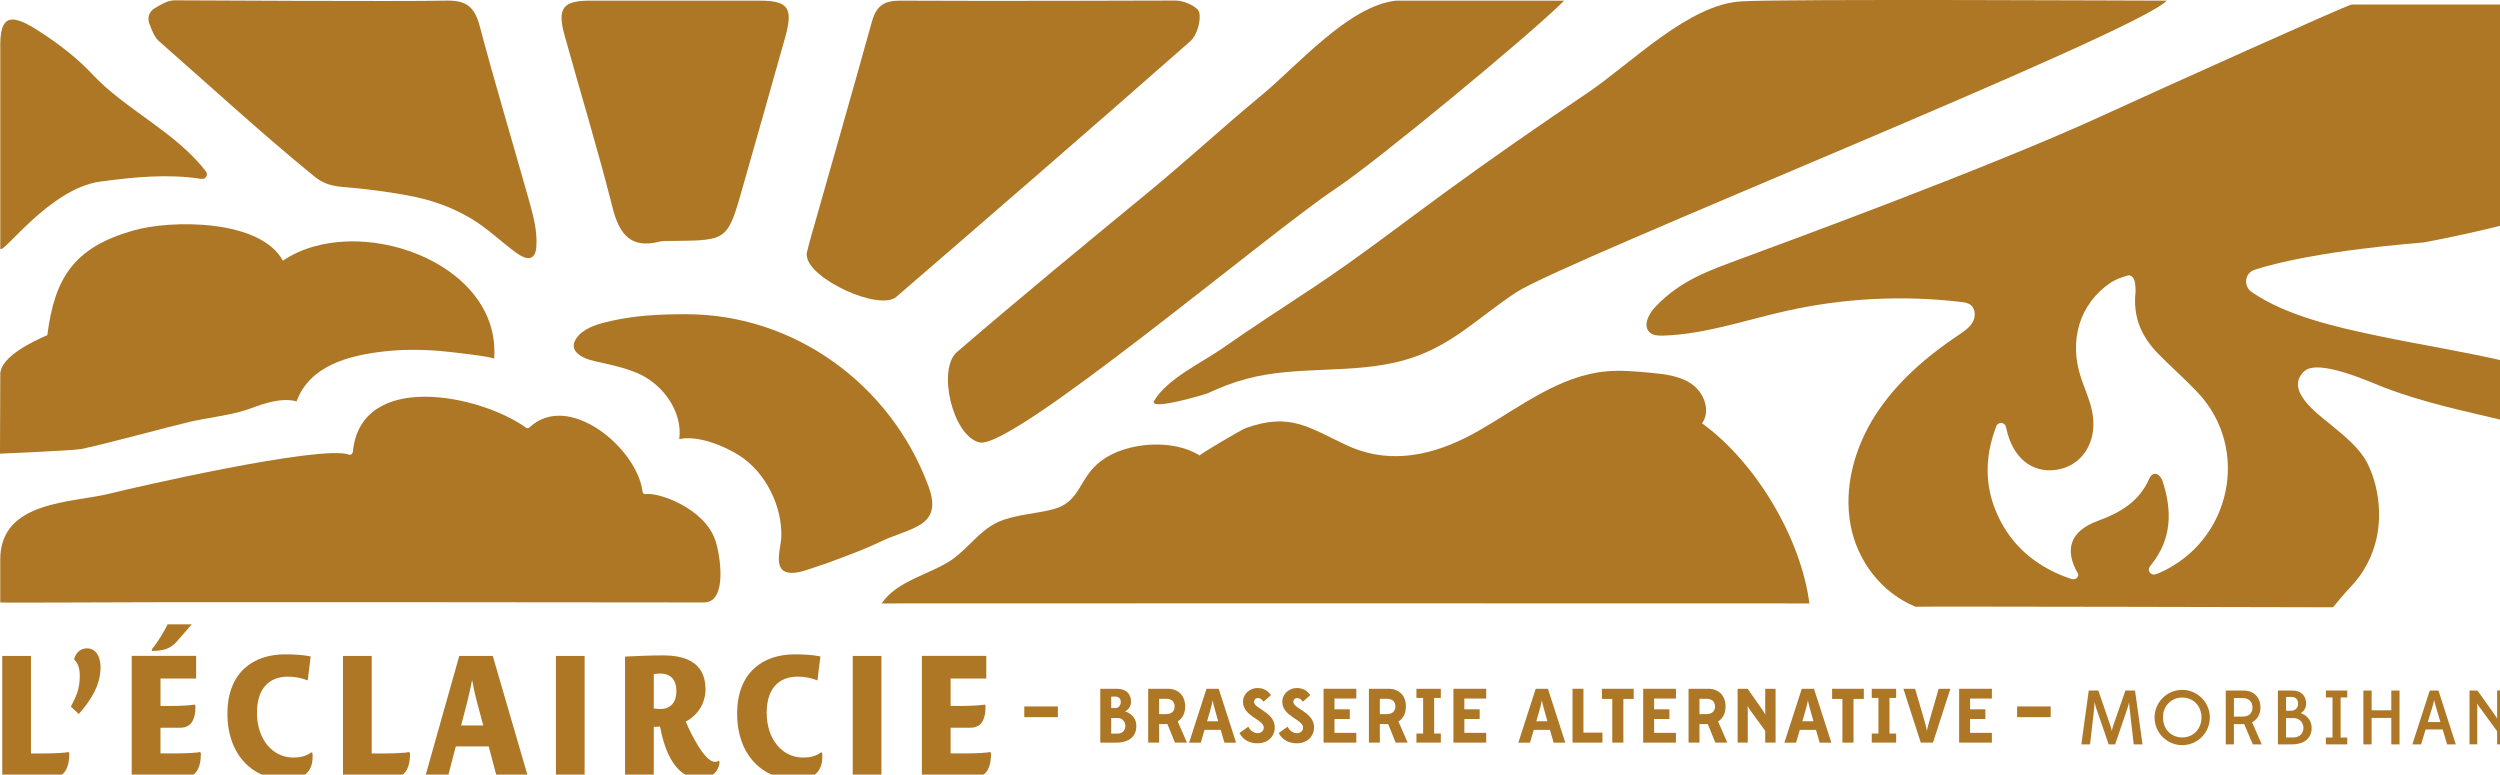 <?xml version="1.0" encoding="UTF-8" standalone="no"?>
<!-- Created with Inkscape (http://www.inkscape.org/) -->

<svg
   width="261.842mm"
   height="81.132mm"
   viewBox="0 0 261.842 81.132"
   version="1.1"
   id="svg1149"
   inkscape:version="1.2.2 (b0a8486, 2022-12-01)"
   sodipodi:docname="baniere_marron.svg"
   xmlns:inkscape="http://www.inkscape.org/namespaces/inkscape"
   xmlns:sodipodi="http://sodipodi.sourceforge.net/DTD/sodipodi-0.dtd"
   xmlns="http://www.w3.org/2000/svg"
   xmlns:svg="http://www.w3.org/2000/svg">
  <sodipodi:namedview
     id="namedview1151"
     inkscape:showpageshadow="0"
     inkscape:pageopacity="0"
     inkscape:pagecheckerboard="0"
     inkscape:deskcolor="#505050"
     inkscape:document-units="mm"
     showgrid="false"
     inkscape:zoom="0.2102413"
     inkscape:cx="371.00227"
     inkscape:cy="42.807954"
     inkscape:window-width="1680"
     inkscape:window-height="1022"
     inkscape:window-x="0"
     inkscape:window-y="28"
     inkscape:window-maximized="0"
     inkscape:current-layer="layer1" />
  <defs
     id="defs1146" />
  <g
     inkscape:label="Calque 1"
     inkscape:groupmode="layer"
     id="layer1"
     transform="translate(-6.253,-136.879)">
    <g
       id="g446"
       transform="matrix(0.265,0,0,0.265,-117.112,-116.502)">
		<path
   class="st0"
   d="m 486.92,1263.22 h -20.5 v -47.83 h 11.35 v 38.55 h 5.51 c 3.75,0 8.32,-0.27 9.37,-0.54 l 0.28,0.47 c 0,6.37 -2.32,9.35 -6.01,9.35 z"
   id="path424"
   style="fill:#ad7725" />

		<path
   class="st0"
   d="m 496.67,1238.35 -3.14,-2.91 c 2.15,-4.13 3.53,-6.98 3.53,-12.2 0,-2.37 -0.55,-4.95 -2.15,-6.3 v -0.61 c 0.83,-2.57 2.76,-3.93 4.96,-3.93 3.58,0 5.4,3.32 5.4,7.45 0,7.53 -4.36,13.69 -8.6,18.5 z"
   id="path426"
   style="fill:#ad7725" />

		<path
   class="st0"
   d="m 528.96,1224.33 v 10.84 h 4.13 c 3.75,0 8.32,-0.27 9.37,-0.54 l 0.33,0.47 c 0,6.37 -2.31,8.67 -6.01,8.67 h -7.83 v 10.16 h 6.28 c 3.75,0 8.32,-0.27 9.37,-0.54 l 0.33,0.47 c 0,6.37 -2.31,9.35 -6.01,9.35 h -21.33 v -47.83 h 25.46 v 8.94 h -14.09 z m 12.35,-21.41 h -9.53 c -1.27,2.57 -3.97,7.25 -6.23,9.82 v 0.68 c 4.35,0 7.33,-0.81 9.81,-3.66 z"
   id="path428"
   style="fill:#ad7725" />

		<path
   class="st0"
   d="m 578.61,1264.3 c -12.84,0 -23.2,-9.48 -23.2,-26.08 0,-16.53 10.47,-23.44 22.65,-23.44 3.42,0 6.89,0.14 10.25,0.81 l -1.16,9.49 c -2.54,-1.02 -5.18,-1.49 -7.83,-1.49 -7.6,0 -12.23,4.88 -12.23,14.3 0,10.16 5.9,17.68 14.44,17.68 2.37,0 5.02,-0.47 7.05,-2.1 l 0.44,0.34 c 0.06,0.47 0.06,0.95 0.06,1.42 0,7.51 -5.45,9.07 -10.47,9.07 z"
   id="path430"
   style="fill:#ad7725" />

		<path
   class="st0"
   d="m 621.59,1263.22 h -20.5 v -47.83 h 11.35 v 38.55 h 5.51 c 3.75,0 8.32,-0.27 9.37,-0.54 l 0.28,0.47 c 0,6.37 -2.31,9.35 -6.01,9.35 z"
   id="path432"
   style="fill:#ad7725" />

		<path
   class="st0"
   d="m 661.88,1263.22 -3.2,-12.06 h -13.01 l -3.14,12.06 h -8.98 l 13.5,-47.83 h 13.23 l 13.94,47.83 z m -7.83,-29.61 c -0.94,-3.52 -1.6,-6.91 -1.87,-8.47 h -0.11 c -0.33,1.69 -1.05,5.22 -1.93,8.67 l -2.37,9.08 h 8.76 z"
   id="path434"
   style="fill:#ad7725" />

		<path
   class="st0"
   d="m 685.24,1263.22 v -47.83 h 11.35 v 47.83 z"
   id="path436"
   style="fill:#ad7725" />

		<path
   class="st0"
   d="m 741.89,1263.76 c -9.09,0 -13.56,-10.03 -15.49,-20.46 -0.83,0.14 -1.76,0.14 -2.48,0.14 v 19.78 h -11.35 v -47.56 c 5.07,-0.27 10.03,-0.47 15.1,-0.47 7.44,0 16.59,1.96 16.7,13.21 0.06,6.17 -3.64,10.84 -7.82,12.94 1.71,4.13 7.38,15.92 11.52,15.92 0.55,0 1.05,-0.14 1.54,-0.41 l 0.33,0.41 c -0.45,4.87 -4.2,6.5 -8.05,6.5 z m -15.38,-41.4 c -0.88,0 -1.71,0.07 -2.59,0.27 v 13.55 c 0.88,0.07 1.71,0.2 2.59,0.2 3.69,0 6.34,-2.24 6.34,-7.05 0,-4.87 -2.59,-6.97 -6.34,-6.97 z"
   id="path438"
   style="fill:#ad7725" />

		<path
   class="st0"
   d="m 780.07,1264.3 c -12.84,0 -23.2,-9.48 -23.2,-26.08 0,-16.53 10.47,-23.44 22.65,-23.44 3.42,0 6.89,0.14 10.25,0.81 l -1.16,9.49 c -2.54,-1.02 -5.18,-1.49 -7.83,-1.49 -7.6,0 -12.23,4.88 -12.23,14.3 0,10.16 5.9,17.68 14.44,17.68 2.37,0 5.02,-0.47 7.05,-2.1 l 0.44,0.34 c 0.05,0.47 0.05,0.95 0.05,1.42 0.02,7.51 -5.44,9.07 -10.46,9.07 z"
   id="path440"
   style="fill:#ad7725" />

		<path
   class="st0"
   d="m 802.55,1263.22 v -47.83 h 11.35 v 47.83 z"
   id="path442"
   style="fill:#ad7725" />

		<path
   class="st0"
   d="m 841.24,1224.33 v 10.84 h 4.13 c 3.75,0 8.32,-0.27 9.37,-0.54 l 0.33,0.47 c 0,6.37 -2.31,8.67 -6.01,8.67 h -7.82 v 10.16 h 6.28 c 3.75,0 8.32,-0.27 9.37,-0.54 l 0.33,0.47 c 0,6.37 -2.31,9.35 -6.01,9.35 h -21.33 v -47.83 h 25.46 v 8.94 h -14.1 z"
   id="path444"
   style="fill:#ad7725" />

	</g>
    <g
       id="g488"
       transform="matrix(0.265,0,0,0.265,-117.112,-116.502)">
		<path
   class="st0"
   d="m 900.39,1249.66 v -21.28 h 6.63 c 3.65,0 5.53,2.16 5.53,4.96 0,1.95 -0.91,3.19 -2.31,3.98 2.71,0.91 4.41,2.95 4.41,5.78 0,3.71 -2.4,6.57 -8.03,6.57 h -6.23 z m 6.02,-13.65 c 2.52,0 3.04,-4.53 0,-4.53 h -1.7 v 4.53 z m 0.76,10.1 c 4.29,0 4.07,-6.17 0.03,-6.17 h -2.49 v 6.17 z"
   id="path448"
   style="fill:#ad7725" />

		<path
   class="st0"
   d="m 919.33,1249.66 v -21.28 h 7.75 c 4.2,0 6.87,2.71 6.87,6.99 0,2.74 -1.09,4.77 -2.95,5.93 l 3.65,8.36 h -4.74 l -2.98,-7.33 h -3.28 v 7.33 z m 10.45,-14.28 c 0,-1.95 -1.25,-3.04 -3.37,-3.04 h -2.77 v 6.05 h 2.77 c 2.1,-0.01 3.37,-1.07 3.37,-3.01 z"
   id="path450"
   style="fill:#ad7725" />

		<path
   class="st0"
   d="m 947.99,1244.62 h -6.38 l -1.49,5.05 h -4.62 l 6.87,-21.28 h 4.83 l 6.87,21.28 h -4.62 z m -5.38,-3.41 h 4.38 l -0.64,-2.28 c -0.58,-2.1 -1.31,-4.59 -1.55,-5.96 -0.27,1.67 -0.91,3.89 -1.52,5.96 z"
   id="path452"
   style="fill:#ad7725" />

		<path
   class="st0"
   d="m 955.4,1245.86 3.5,-2.49 c 0.85,1.67 2.19,2.55 3.74,2.55 1.4,0 2.37,-0.94 2.37,-2.25 0,-3.16 -8.21,-4.38 -8.21,-10.12 0,-3.22 2.74,-5.47 5.75,-5.47 2.4,0 4.16,1.09 5.29,2.83 l -2.92,2.58 c -0.55,-0.82 -1.31,-1.46 -2.19,-1.46 -0.88,0 -1.55,0.64 -1.55,1.55 0,2.68 8.18,4.04 8.18,10.03 0,3.65 -2.8,6.32 -6.75,6.32 -3.02,0.01 -5.78,-1.24 -7.21,-4.07 z"
   id="path454"
   style="fill:#ad7725" />

		<path
   class="st0"
   d="m 970.93,1245.86 3.5,-2.49 c 0.85,1.67 2.19,2.55 3.74,2.55 1.4,0 2.37,-0.94 2.37,-2.25 0,-3.16 -8.21,-4.38 -8.21,-10.12 0,-3.22 2.74,-5.47 5.75,-5.47 2.4,0 4.16,1.09 5.29,2.83 l -2.92,2.58 c -0.55,-0.82 -1.31,-1.46 -2.19,-1.46 -0.88,0 -1.55,0.64 -1.55,1.55 0,2.68 8.18,4.04 8.18,10.03 0,3.65 -2.8,6.32 -6.75,6.32 -3.02,0.01 -5.78,-1.24 -7.21,-4.07 z"
   id="path456"
   style="fill:#ad7725" />

		<path
   class="st0"
   d="m 988.64,1249.66 v -21.28 h 12.95 v 3.86 h -8.63 v 4.26 h 6.05 v 3.83 h -6.05 v 5.47 h 8.63 v 3.86 z"
   id="path458"
   style="fill:#ad7725" />

		<path
   class="st0"
   d="m 1006.57,1249.66 v -21.28 h 7.75 c 4.2,0 6.87,2.71 6.87,6.99 0,2.74 -1.09,4.77 -2.95,5.93 l 3.65,8.36 h -4.74 l -2.98,-7.33 h -3.28 v 7.33 z m 10.46,-14.28 c 0,-1.95 -1.25,-3.04 -3.37,-3.04 h -2.77 v 6.05 h 2.77 c 2.09,-0.01 3.37,-1.07 3.37,-3.01 z"
   id="path460"
   style="fill:#ad7725" />

		<path
   class="st0"
   d="m 1025.35,1249.66 v -3.59 H 1028 V 1232 h -2.65 v -3.62 h 9.64 v 3.62 h -2.64 v 14.07 h 2.64 v 3.59 z"
   id="path462"
   style="fill:#ad7725" />

		<path
   class="st0"
   d="m 1039.97,1249.66 v -21.28 h 12.95 v 3.86 h -8.63 v 4.26 h 6.05 v 3.83 h -6.05 v 5.47 h 8.63 v 3.86 z"
   id="path464"
   style="fill:#ad7725" />

		<path
   class="st0"
   d="m 1078.11,1244.62 h -6.38 l -1.49,5.05 h -4.62 l 6.87,-21.28 h 4.83 l 6.87,21.28 h -4.62 z m -5.38,-3.41 h 4.38 l -0.64,-2.28 c -0.58,-2.1 -1.31,-4.59 -1.55,-5.96 -0.27,1.67 -0.91,3.89 -1.52,5.96 z"
   id="path466"
   style="fill:#ad7725" />

		<path
   class="st0"
   d="m 1087.04,1249.66 v -21.28 h 4.32 v 17.33 h 7.51 v 3.95 z"
   id="path468"
   style="fill:#ad7725" />

		<path
   class="st0"
   d="m 1102.75,1249.66 v -17.27 h -4.07 v -4.01 h 12.53 v 4.01 h -4.07 v 17.27 z"
   id="path470"
   style="fill:#ad7725" />

		<path
   class="st0"
   d="m 1114.97,1249.66 v -21.28 h 12.95 v 3.86 h -8.63 v 4.26 h 6.05 v 3.83 h -6.05 v 5.47 h 8.63 v 3.86 z"
   id="path472"
   style="fill:#ad7725" />

		<path
   class="st0"
   d="m 1132.9,1249.66 v -21.28 h 7.75 c 4.2,0 6.87,2.71 6.87,6.99 0,2.74 -1.09,4.77 -2.95,5.93 l 3.65,8.36 h -4.74 l -2.98,-7.33 h -3.28 v 7.33 z m 10.46,-14.28 c 0,-1.95 -1.25,-3.04 -3.37,-3.04 h -2.77 v 6.05 h 2.77 c 2.09,-0.01 3.37,-1.07 3.37,-3.01 z"
   id="path474"
   style="fill:#ad7725" />

		<path
   class="st0"
   d="m 1167.3,1249.66 h -4.1 v -4.65 l -6.02,-8.27 c -0.49,-0.67 -0.97,-1.58 -0.97,-1.58 0,0 0.09,1.03 0.09,1.85 v 12.65 h -4.01 v -21.28 h 3.98 l 6.17,8.85 c 0.37,0.58 0.73,1.25 0.82,1.4 0,-0.09 -0.06,-0.94 -0.06,-1.64 v -8.6 h 4.1 z"
   id="path476"
   style="fill:#ad7725" />

		<path
   class="st0"
   d="m 1183.26,1244.62 h -6.38 l -1.49,5.05 h -4.62 l 6.87,-21.28 h 4.83 l 6.87,21.28 h -4.62 z m -5.38,-3.41 h 4.38 l -0.64,-2.28 c -0.58,-2.1 -1.31,-4.59 -1.55,-5.96 -0.27,1.67 -0.91,3.89 -1.52,5.96 z"
   id="path478"
   style="fill:#ad7725" />

		<path
   class="st0"
   d="m 1193.71,1249.66 v -17.27 h -4.07 v -4.01 h 12.53 v 4.01 h -4.07 v 17.27 z"
   id="path480"
   style="fill:#ad7725" />

		<path
   class="st0"
   d="m 1205.31,1249.66 v -3.59 h 2.64 V 1232 h -2.64 v -3.62 h 9.64 v 3.62 h -2.64 v 14.07 h 2.64 v 3.59 z"
   id="path482"
   style="fill:#ad7725" />

		<path
   class="st0"
   d="m 1231.76,1228.38 h 4.62 l -6.87,21.28 h -4.83 l -6.87,-21.28 h 4.62 l 3.16,10.73 c 0.58,2.07 1.25,4.29 1.52,5.96 0.27,-1.67 0.94,-3.86 1.55,-5.96 z"
   id="path484"
   style="fill:#ad7725" />

		<path
   class="st0"
   d="m 1239.84,1249.66 v -21.28 h 12.95 v 3.86 h -8.63 v 4.26 h 6.05 v 3.83 h -6.05 v 5.47 h 8.63 v 3.86 z"
   id="path486"
   style="fill:#ad7725" />

	</g>
    <g
       id="g506"
       transform="matrix(0.265,0,0,0.265,-117.112,-116.502)">
		<path
   class="st0"
   d="m 1312.32,1250.36 h -3.47 l -1.64,-14.35 c -0.15,-1.12 -0.21,-2.22 -0.21,-2.43 -0.03,0.27 -0.24,1.34 -0.58,2.34 l -4.92,14.44 h -2.55 l -4.96,-14.41 c -0.36,-1.06 -0.58,-2.31 -0.61,-2.43 0,0.06 -0.03,1.34 -0.15,2.49 l -1.64,14.35 h -3.44 l 2.92,-21.28 h 3.8 l 4.95,14.47 c 0.21,0.64 0.36,1.49 0.36,1.58 0.06,-0.06 0.15,-0.94 0.36,-1.55 l 5.02,-14.5 h 3.8 z"
   id="path490"
   style="fill:#ad7725" />

		<path
   class="st0"
   d="m 1317.08,1239.72 c 0,-5.99 4.89,-10.91 10.94,-10.91 5.99,0 10.91,4.92 10.91,10.91 0,6.05 -4.92,10.94 -10.91,10.94 -6.04,0 -10.94,-4.89 -10.94,-10.94 z m 18.55,0 c 0,-4.53 -3.22,-7.87 -7.6,-7.87 -4.41,0 -7.63,3.37 -7.63,7.87 0,4.59 3.25,7.9 7.63,7.9 4.34,0 7.6,-3.37 7.6,-7.9 z"
   id="path492"
   style="fill:#ad7725" />

		<path
   class="st0"
   d="m 1345.22,1250.36 v -21.28 h 6.96 c 4.29,0 6.75,2.8 6.75,6.66 0,2.7 -1.22,4.8 -3.31,5.87 l 3.83,8.75 h -3.53 c -1.16,-2.64 -2.28,-5.32 -3.38,-8 h -0.36 -3.74 v 8 z m 10.55,-14.62 c 0,-2.25 -1.37,-3.68 -3.92,-3.68 h -3.4 v 7.33 h 3.4 c 2.64,-0.01 3.92,-1.44 3.92,-3.65 z"
   id="path494"
   style="fill:#ad7725" />

		<path
   class="st0"
   d="m 1365.83,1250.36 v -21.28 h 5.74 c 3.47,0 5.41,2.13 5.41,5.11 0,1.79 -0.82,3.01 -2.13,3.8 2.65,0.94 4.32,3.07 4.32,5.87 0,3.65 -2.43,6.5 -7.99,6.5 z m 5.01,-13.29 c 2.04,0 2.98,-1.25 2.98,-2.89 0,-1.31 -0.76,-2.58 -2.55,-2.58 h -2.22 v 5.47 z m 1.13,10.55 c 2.61,0 3.95,-1.82 3.95,-3.8 0,-1.91 -1.4,-3.86 -3.92,-3.86 h -2.95 v 7.66 z"
   id="path496"
   style="fill:#ad7725" />

		<path
   class="st0"
   d="m 1384.79,1250.36 v -2.71 h 2.62 v -15.84 h -2.62 v -2.74 h 8.45 v 2.74 h -2.62 v 15.84 h 2.62 v 2.71 z"
   id="path498"
   style="fill:#ad7725" />

		<path
   class="st0"
   d="m 1410.65,1250.36 v -10.46 h -7.78 v 10.46 h -3.25 v -21.28 h 3.25 v 7.81 h 7.78 v -7.81 h 3.25 v 21.28 z"
   id="path500"
   style="fill:#ad7725" />

		<path
   class="st0"
   d="m 1430.95,1244.46 h -6.75 l -1.76,5.9 h -3.47 l 6.87,-21.28 h 3.44 l 6.87,21.28 h -3.44 z m -5.87,-2.92 h 4.99 l -1.91,-6.44 c -0.3,-0.94 -0.52,-1.95 -0.58,-2.34 -0.06,0.46 -0.3,1.49 -0.58,2.4 z"
   id="path502"
   style="fill:#ad7725" />

		<path
   class="st0"
   d="m 1455.6,1250.36 h -3.13 v -5.2 l -7.17,-9.82 c -0.37,-0.46 -0.73,-1.1 -0.76,-1.19 0,0.03 0.09,0.82 0.09,1.43 v 14.77 h -3.07 v -21.28 h 3.13 l 7.17,10.06 c 0.3,0.46 0.61,1 0.67,1.12 0,-0.03 -0.06,-0.76 -0.06,-1.34 v -9.85 h 3.13 z"
   id="path504"
   style="fill:#ad7725" />

	</g>
    <path
       class="st0"
       d="m 78.238,169.79 c -2.641,-0.008 -5.347,0.106 -7.932,0.691 -1.154,0.259 -2.601,0.614 -3.437,1.519 -1.384,1.498 0.217,2.379 1.664,2.707 1.548,0.349 3.056,0.64 4.524,1.273 2.577,1.111 4.723,3.971 4.339,6.89 1.934,-0.421 4.643,0.675 6.271,1.704 2.775,1.754 4.577,5.387 4.413,8.657 -0.053,1.04 -0.841,3.276 0.654,3.601 0.905,0.198 1.947,-0.246 2.802,-0.519 0.979,-0.312 1.945,-0.664 2.905,-1.032 1.326,-0.505 2.672,-1.011 3.948,-1.632 3.186,-1.55 6.707,-1.529 5.109,-5.845 -3.977,-10.747 -14.116,-17.978 -25.26,-18.013 z"
       id="path508"
       style="fill:#ad7725;stroke-width:0.265" />
    <path
       class="st0"
       d="m 24.493,136.913 c -0.696,0.021 -1.384,0.434 -2.069,0.847 -0.529,0.32 -0.757,0.968 -0.545,1.55 0.27,0.73 0.54,1.458 1.04,1.897 5.368,4.71 10.657,9.575 16.187,14.097 1.405,1.148 2.508,1.103 4.26,1.267 1.81,0.169 3.612,0.423 5.403,0.741 2.429,0.431 4.628,1.162 6.771,2.424 1.722,1.016 3.172,2.442 4.776,3.619 1.069,0.786 1.995,0.86 2.111,-0.593 0.138,-1.72 -0.373,-3.503 -0.836,-5.138 -1.696,-6.019 -3.5,-12.004 -5.104,-18.05 -0.542,-2.051 -1.498,-2.67 -3.455,-2.63 -4.747,0.101 -28.538,-0.032 -28.538,-0.032 z"
       id="path510"
       style="fill:#ad7725;stroke-width:0.265" />
    <path
       class="st0"
       d="m 90.737,163.43 c 0.013,0.124 0.019,0.217 0.029,0.307 0.299,2.41 7.599,5.76 9.372,4.228 10.295,-8.885 20.579,-17.783 30.79,-26.773 0.683,-0.601 1.13,-2.109 0.929,-3.008 -0.135,-0.606 -1.601,-1.251 -2.474,-1.249 -3.709,0.013 -19.243,0.064 -28.834,0.013 -1.619,-0.008 -2.495,0.474 -2.966,2.167 -2.138,7.689 -4.342,15.354 -6.519,23.029 -0.122,0.437 -0.222,0.878 -0.325,1.286 z"
       id="path512"
       style="fill:#ad7725;stroke-width:0.265" />
    <path
       class="st0"
       d="m 146.172,156.619 c 4.255,-2.823 20.368,-16.129 23.91,-19.672 -4.593,0 -17.629,0 -17.629,0 -4.95,0.55 -10.319,6.818 -14.094,9.93 -4.008,3.307 -7.797,6.816 -11.803,10.11 -6.744,5.543 -13.443,11.057 -20.082,16.772 -2.056,1.773 -0.489,8.731 2.347,9.456 3.389,0.868 30.21,-21.855 37.351,-26.596 z"
       id="path514"
       style="fill:#ad7725;stroke-width:0.265" />
    <path
       class="st0"
       d="m 76.849,162.112 c 5.614,-0.058 5.614,-0.058 7.207,-5.673 1.482,-5.223 2.979,-10.44 4.44,-15.671 0.855,-3.059 0.312,-3.805 -2.627,-3.821 H 67.977 c -2.789,0.013 -3.373,0.815 -2.593,3.633 1.67,6.019 3.5,11.991 5.027,18.05 0.728,2.889 1.982,4.292 4.889,3.564 0.492,-0.124 1.029,-0.061 1.548,-0.082 z"
       id="path516"
       style="fill:#ad7725;stroke-width:0.265" />
    <path
       class="st0"
       d="m 43.21,184.2 c 0.823,-8.538 13.287,-6.006 18.14,-2.524 0.116,0.082 0.262,0.064 0.365,-0.034 4.08,-3.844 11.284,2.196 11.83,6.712 0.021,0.172 0.159,0.307 0.328,0.275 1.265,-0.225 6.194,1.445 7.321,4.897 0.495,1.513 1.283,6.453 -1.217,6.453 -10.975,0 -21.937,-0.029 -32.912,-0.029 -7.75,0 -15.502,0 -23.254,0 -3.855,0 -17.531,0.079 -17.531,0.029 0,-1.58 0,-3.918 0,-4.503 0,-6.239 7.631,-5.903 11.61,-6.932 1.982,-0.513 21.971,-5.112 24.916,-4.053 0.196,0.071 0.386,-0.09 0.405,-0.291 z"
       id="path518"
       style="fill:#ad7725;stroke-width:0.265" />
    <path
       class="st0"
       d="m 31.489,179.977 c 0.28,-0.077 0.556,-0.161 0.828,-0.254 0.056,-0.021 0.114,-0.04 0.169,-0.061 1.437,-0.542 3.281,-1.167 4.829,-0.746 1.365,-3.72 5.397,-4.773 8.93,-5.204 2.016,-0.246 4.059,-0.238 6.083,-0.077 0.476,0.037 5.696,0.595 5.678,0.836 0.804,-10.221 -14.491,-15.475 -22.124,-10.287 -2.339,-4.321 -11.602,-4.337 -15.732,-3.146 -6.181,1.783 -8.176,4.972 -8.94,10.943 -1.331,0.577 -4.927,2.223 -4.927,4.098 0,0.278 -0.032,8.692 -0.029,8.316 0,0 7.641,-0.325 8.49,-0.484 1.894,-0.355 9.403,-2.394 11.425,-2.86 1.738,-0.397 3.588,-0.595 5.321,-1.074 z"
       id="path520"
       style="fill:#ad7725;stroke-width:0.265" />
    <path
       class="st0"
       d="m 6.282,162.885 c 0,-6.358 0,-15.333 0,-21.336 0,-3.733 1.775,-2.969 4.858,-0.878 1.72,1.167 3.368,2.469 4.786,3.987 3.461,3.707 8.787,6.093 11.893,10.179 0.27,0.357 -0.026,0.847 -0.468,0.778 -3.474,-0.54 -7.004,-0.204 -10.597,0.283 -5.387,0.728 -10.337,7.887 -10.472,6.988 z"
       id="path522"
       style="fill:#ad7725;stroke-width:0.265" />
    <path
       class="st0"
       d="m 143.9,166.928 c 4.707,-3.133 8.998,-6.456 13.565,-9.798 4.95,-3.619 10.004,-7.112 15.087,-10.544 4.598,-3.104 10.589,-9.284 16.14,-9.57 5.072,-0.262 41.751,-0.069 44.508,-0.069 -3.352,3.463 -63.1,27.263 -68.088,30.517 -4.172,2.723 -6.861,5.768 -11.848,7.157 -5.305,1.476 -11.049,0.503 -16.412,1.924 -1.482,0.392 -2.741,0.894 -4.117,1.527 -0.214,0.098 -6.265,1.91 -5.593,0.773 1.371,-2.32 5.022,-3.99 7.205,-5.527 3.133,-2.199 6.366,-4.27 9.554,-6.39 z"
       id="path524"
       style="fill:#ad7725;stroke-width:0.265" />
    <path
       class="st0"
       d="m 148.572,184.025 c -0.431,-0.146 -0.863,-0.32 -1.294,-0.521 -3.963,-1.857 -5.898,-3.445 -10.525,-1.799 -0.524,0.188 -4.953,2.818 -4.847,2.884 -2.741,-1.757 -7.646,-1.45 -10.319,0.558 -2.379,1.789 -2.119,4.273 -4.966,5.051 -1.831,0.5 -4.135,0.572 -5.863,1.371 -1.939,0.897 -3.096,2.754 -4.831,3.945 -2.212,1.519 -5.691,2.148 -7.342,4.567 15.595,0 31.393,-0.013 47.093,-0.013 7.707,0 15.412,0.003 23.119,0.008 8.784,0 24.085,0.005 26.966,0.005 -0.902,-6.935 -5.686,-14.854 -11.247,-18.867 0.931,-1.254 0.238,-3.167 -1.032,-4.077 -1.27,-0.91 -2.905,-1.082 -4.461,-1.225 -1.513,-0.14 -3.035,-0.278 -4.548,-0.138 -4.889,0.455 -8.983,3.696 -13.234,6.152 -3.993,2.307 -8.334,3.569 -12.668,2.101 z"
       id="path526"
       style="fill:#ad7725;stroke-width:0.265" />
    <g
       id="g530"
       transform="matrix(0.265,0,0,0.265,-117.112,-116.502)">
		<path
   class="st0"
   d="m 1408.25,1109.47 c 15.49,5.89 31.1,9.08 47.63,13.04 l 0.02,-23.52 c -16.49,-3.88 -33.46,-6.51 -50.09,-10 -17.14,-3.6 -36.57,-7.96 -50.33,-17.41 -3.4,-2.34 -2.79,-7.54 1.14,-8.81 24.1,-7.76 66.11,-10.68 66.68,-10.78 11.45,-2.1 22.8,-4.68 32.58,-7.14 v -86.91 h -60.94 c -2.48,0.5 -75.46,33.38 -99.24,44.28 -45.26,20.74 -128.56,51.15 -141.36,55.92 -13.26,4.94 -24.64,8.71 -34.7,19.44 -2.59,2.77 -4.89,7.4 -2.08,9.95 1.38,1.25 3.43,1.33 5.29,1.27 16.55,-0.52 32.45,-6.13 48.61,-9.75 22.61,-5.07 46.09,-6.28 69.1,-3.56 1.33,0.16 2.73,0.35 3.8,1.16 2.02,1.52 2.06,4.69 0.8,6.88 -1.26,2.19 -3.46,3.63 -5.56,5.04 -12.7,8.52 -24.56,18.72 -32.82,31.59 -8.26,12.87 -12.66,28.67 -9.81,43.69 2.69,14.15 12.24,26.6 25.63,32.11 0.14,-0.2 164.86,0.21 165.02,0.21 0,0 4.15,-5.15 6.94,-8.03 5.24,-5.4 8.76,-12.38 10.26,-19.2 2.09,-9.46 0.9,-20.84 -3.75,-29.95 -2.88,-5.64 -9.03,-10.66 -14.39,-15.03 -6.02,-4.9 -18.02,-13.71 -10.55,-20.99 5.52,-5.39 26.7,4.44 32.12,6.5 z m -89.25,73.11 c -0.5,0.22 -1.03,0.4 -1.56,0.56 -1.86,0.55 -3.36,-1.47 -2.26,-3 0.19,-0.26 0.38,-0.51 0.57,-0.76 8.26,-10.29 8.34,-21.58 4.41,-33.31 -0.24,-0.72 -0.75,-1.36 -1.32,-1.98 -0.81,-0.89 -2.28,-0.87 -3.07,0.03 -0.32,0.37 -0.6,0.75 -0.78,1.18 -3.82,8.92 -11.32,13.44 -20.34,16.73 -11.03,4.03 -13.3,11.46 -7.82,20.88 0.36,0.63 -0.28,2.63 -2.6,2.09 -12.37,-4.13 -22.01,-11.49 -27.96,-22.75 -6.46,-12.24 -6.66,-24.91 -1.72,-37.69 0.63,-1.61 3.05,-1.65 3.67,-0.03 0.1,0.26 0.19,0.53 0.24,0.81 2.44,11.66 10.08,18 19.99,16.47 9.66,-1.49 15.86,-10.43 14.2,-21.65 -0.73,-4.92 -2.93,-9.65 -4.56,-14.44 -5.08,-14.94 -0.67,-29.64 11.8,-37.96 1.88,-1.26 4.18,-1.95 6.44,-2.69 1.21,-0.4 2.18,0.46 2.67,1.59 0.6,1.38 0.6,4.5 0.59,4.63 -1.22,10.74 2.73,18.44 9.33,25.1 5,5.04 10.38,9.75 15.24,14.91 20.98,22.29 13.19,58.78 -15.16,71.28 z"
   id="path528"
   style="fill:#ad7725" />

	</g>
    <rect
       x="-117.05"
       y="-211.993"
       transform="scale(-1)"
       class="st0"
       width="3.516"
       height="1.124"
       id="rect532"
       style="fill:#ad7725;stroke-width:0.265" />
    <rect
       x="-221.038"
       y="-211.993"
       transform="scale(-1)"
       class="st0"
       width="3.516"
       height="1.124"
       id="rect534"
       style="fill:#ad7725;stroke-width:0.265" />
  </g>
</svg>
